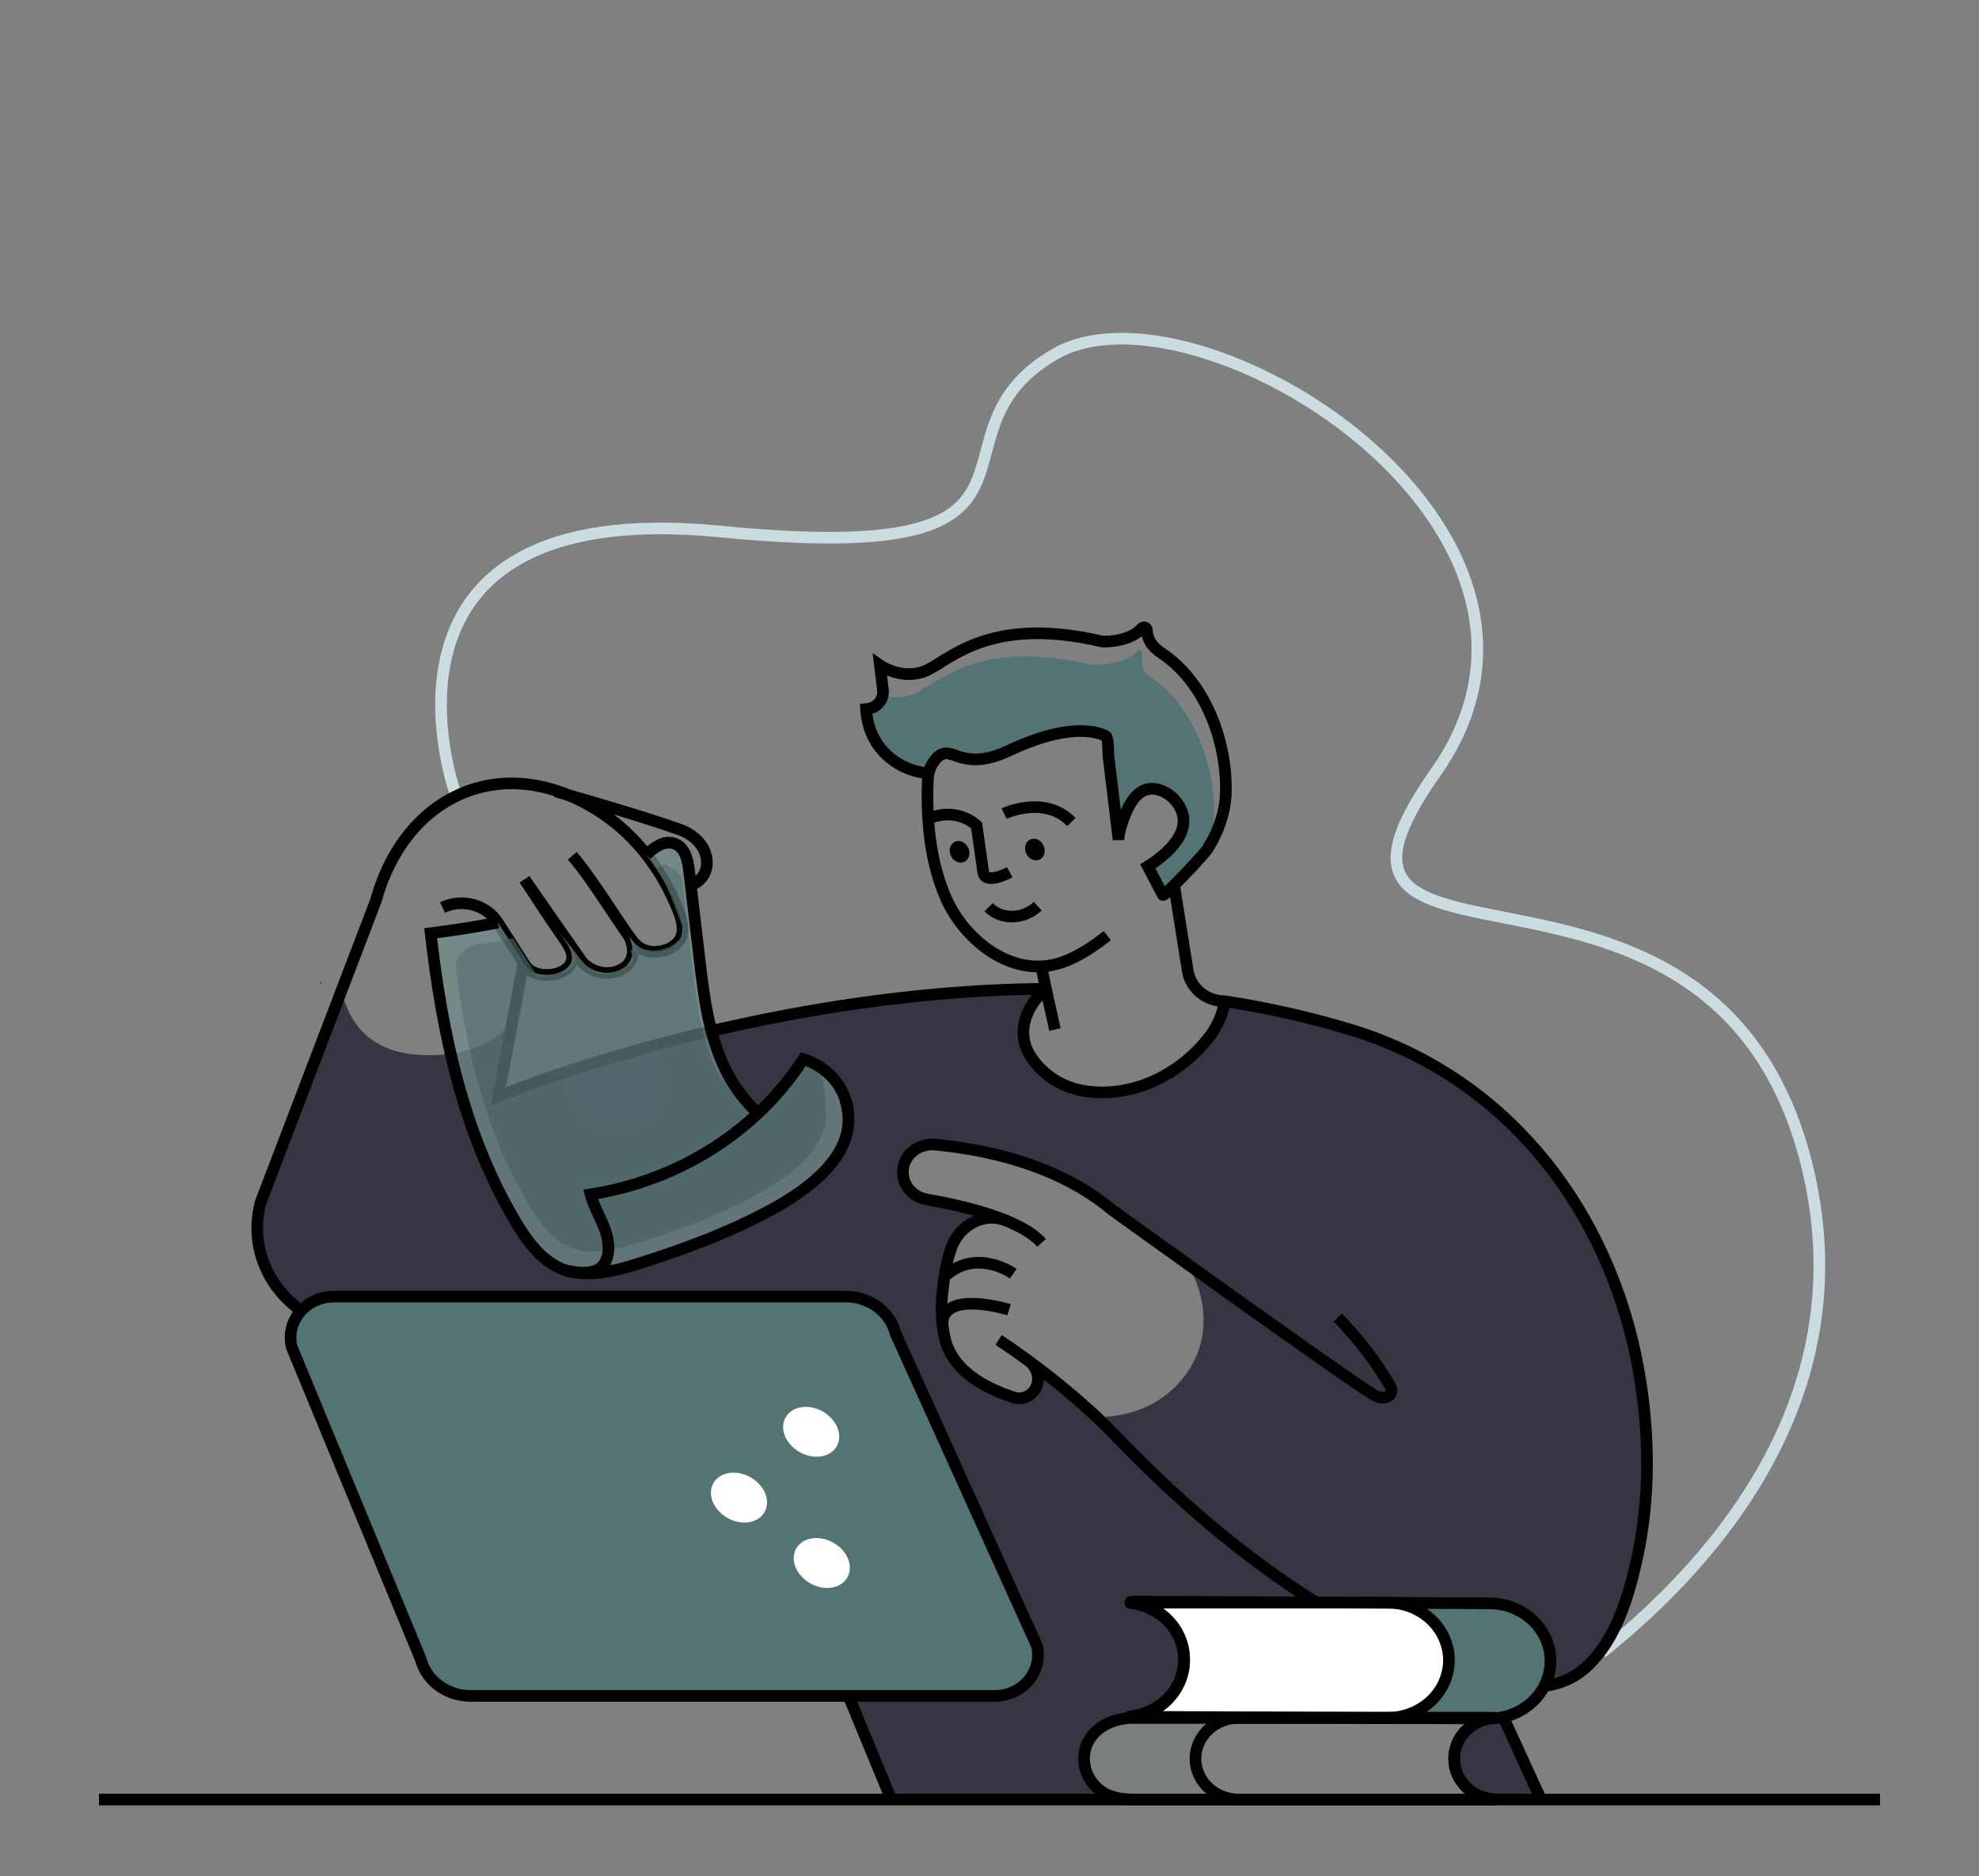 <svg width="250" height="237" viewBox="0 0 250 237" fill="none" xmlns="http://www.w3.org/2000/svg">
<rect x="0" y="0" width="250" height="237" fill="#808080" stroke="none"/>
<path d="M57.5 100.167C57.5 100.167 44.043 62.554 90.983 67.145C137.923 71.735 115.495 55.087 133.233 44.756C150.97 34.425 203.233 66.566 181.368 97.567C159.503 128.568 216.31 100.209 228.16 146.829C235.473 175.598 217.33 196.773 202.363 208.776" stroke="#CCDDE2" stroke-width="1.468" stroke-miterlimit="10"/>
<path d="M206.94 172.833C203.413 153.537 190.923 136.271 170.63 130.091C165.439 128.519 160.131 127.315 154.75 126.49V126.516C154.47 128.117 153.805 129.638 152.808 130.96C150.693 133.697 147.778 135.945 144.403 137.116C140.958 138.32 136.69 138.476 133.493 136.582C131.568 135.444 129.7 133.439 129.363 131.276C128.978 128.839 130.293 126.532 132.143 124.922C116.463 125.042 101.713 127.479 89.893 130.254C90.302 131.874 90.87 133.455 91.588 134.977C92.593 137.098 94.013 139.021 95.773 140.644C97.969 138.589 99.891 136.29 101.498 133.796C103.035 134.271 104.39 135.163 105.395 136.36C106.4 137.557 107.01 139.006 107.15 140.528V140.606C107.77 146.134 102.135 150.288 97.4 152.843C91.93 155.814 85.833 158.038 79.843 159.887C77.373 160.652 74.163 161.304 71.555 160.506C71.275 160.421 71.001 160.318 70.736 160.197C68.135 158.992 66.395 156.468 65.038 154.161C61.17 147.608 58.656 140.465 56.95 133.132C45.118 134.561 43.763 126.993 43.06 125.137L32.938 151.865C32.407 153.787 32.349 155.797 32.77 157.743C33.191 159.689 34.078 161.517 35.363 163.088C36.649 164.659 38.299 165.931 40.186 166.806C42.074 167.68 44.148 168.135 46.251 168.133H88.156L107.19 214.252L112.585 227.341H143.4C140.9 227.341 139.533 226.765 138.54 225.825C137.515 224.857 136.938 223.544 136.935 222.175C136.935 219.341 139.398 217.017 143.4 217.017H143.683C143.38 217.017 143.09 216.991 142.788 216.965C142.975 216.946 143.161 216.917 143.345 216.878C143.147 216.873 142.949 216.859 142.753 216.835C144.558 216.634 146.231 215.84 147.479 214.591C148.727 213.343 149.471 211.72 149.58 210.006C149.585 209.917 149.585 209.828 149.58 209.739V209.602C149.537 207.845 148.826 206.161 147.577 204.858C146.328 203.555 144.625 202.721 142.778 202.506C142.988 202.49 143.188 202.473 143.39 202.473C143.208 202.431 143.005 202.405 142.815 202.379C143.115 202.353 143.418 202.334 143.708 202.334L166.253 202.447L170.4 202.464H175.323C175.55 202.464 175.78 202.464 175.998 202.49L183.31 202.525L188.195 202.551C190.237 202.567 192.189 203.346 193.624 204.718C195.059 206.09 195.86 207.943 195.853 209.871C195.85 210.962 195.583 212.037 195.07 213.015C197.166 212.761 199.11 211.846 200.585 210.417C204.103 207.024 205.618 201.944 206.665 197.429C208.518 189.386 208.408 180.911 206.94 172.833ZM149.98 173.376C145.733 179.551 138.5 178.996 138.5 178.996C138.5 178.996 137.9 179.548 136.5 177.196C135.1 174.844 131.113 173.236 131.113 173.236C130.795 175.598 130.138 179.187 123.613 174.535C117.088 169.883 119.055 163.101 119.613 159.519C120.17 155.937 122.393 154.749 122.393 154.749L125.018 153.441C125.018 153.441 117.425 151.596 117.06 151.528C116.695 151.459 109.933 146.111 116.795 144.699C123.658 143.286 134.355 148.902 136.423 150.012C138.49 151.122 150.573 160.775 150.573 160.775C150.573 160.775 154.25 167.21 149.98 173.376Z" fill="#353642"/>
<path d="M56.94 133.137C56.94 133.137 62.663 132.481 64.805 128.622L62.938 138.519C62.938 138.519 85.703 131.198 89.878 130.254C89.878 130.254 91.223 138.446 96.578 140.644L102.103 134.008C102.103 134.008 109.03 135.661 107.135 144.578C105.24 153.495 79.03 160.948 74.585 160.775C70.14 160.603 65.355 158.019 60.455 144.137L56.94 133.137Z" fill="#353642"/>
<path d="M66.263 111.091C67.713 113.32 69.17 115.544 70.675 117.741C71.603 119.094 73.293 121.023 71.495 122.437C70.91 122.861 70.204 123.108 69.468 123.146C68.312 123.243 67.1 122.981 66.397 122.043L62.898 116.565C62.2 115.472 61.092 114.668 59.795 114.311C58.498 113.955 57.106 114.074 55.898 114.642" stroke="black" stroke-width="1.468" stroke-miterlimit="10"/>
<path d="M79.501 118.307C80.416 120.362 79.796 121.687 78.726 122.352C76.976 123.436 74.633 122.917 73.393 121.335L66.276 111.103" stroke="black" stroke-width="1.468" stroke-miterlimit="10"/>
<path d="M72.288 108.116C74.878 111.091 78.145 116.617 79.953 118.924C81.76 121.231 84.555 119.84 84.555 119.84C86.826 118.685 86.441 116.77 85.448 114.444C83.003 108.734 79.513 104.937 75.621 102.448C63.558 94.74 51.183 100.427 47.501 113.731L32.938 151.866C32.407 153.787 32.349 155.798 32.77 157.743C33.191 159.689 34.078 161.518 35.363 163.089C36.649 164.66 38.299 165.931 40.186 166.806C42.074 167.681 44.148 168.135 46.251 168.133H88.156L112.593 227.344" stroke="black" stroke-width="1.468" stroke-miterlimit="10"/>
<path d="M87.25 111.825C90.25 110.843 90.113 106.323 85.855 104.798C81.153 103.112 72.803 100.727 70.705 100.132C70.692 100.122 70.677 100.116 70.66 100.115C70.513 100.072 70.41 100.037 70.33 100.021L70.213 99.985" stroke="black" stroke-width="1.468" stroke-miterlimit="10"/>
<path d="M131.575 157.016C128.95 154.036 121.765 152.347 117.075 151.53C116.287 151.39 115.568 151.012 115.027 150.453C114.486 149.894 114.152 149.184 114.075 148.43C114.02 147.921 114.083 147.407 114.257 146.923C114.537 146.18 115.073 145.547 115.778 145.126C116.484 144.705 117.319 144.519 118.15 144.599C126.15 145.365 134.4 147.743 140.502 152.864C140.502 152.864 170.085 174.188 173.617 176.264C175.075 177.1 176.435 176.113 175.447 174.8L175.137 174.299C173.399 171.48 171.341 168.849 169 166.45" stroke="black" stroke-width="1.468" stroke-miterlimit="10"/>
<path d="M132.123 124.919C94.918 125.212 62.938 138.516 62.938 138.516L66.13 121.613" stroke="black" stroke-width="1.468" stroke-miterlimit="10"/>
<path d="M189.907 216.913C189.907 216.913 185.855 216.047 184.777 219.112C183.7 222.177 182.575 227.053 190.322 227.341C198.07 227.63 193.52 226.191 193.072 223.823C192.625 221.454 189.907 216.913 189.907 216.913Z" fill="#353642"/>
<path d="M128 160.905C128 160.905 123.627 157.774 119.69 160.948C119.524 161.085 119.379 161.244 119.26 161.42" stroke="black" stroke-width="1.468" stroke-miterlimit="10"/>
<g opacity="0.77">
<path opacity="0.77" d="M73.378 121.323C74.628 122.907 76.968 123.425 78.71 122.338C79.768 121.677 80.388 120.359 79.495 118.324C79.658 118.548 79.805 118.747 79.95 118.928C81.755 121.245 84.553 119.849 84.553 119.849C86.823 118.695 86.44 116.779 85.448 114.451C84.477 112.145 83.202 109.963 81.655 107.957C82.668 107.062 83.87 106.158 85.138 106.554C86.505 106.984 86.888 108.604 87.043 109.955C87.115 110.583 87.188 111.204 87.26 111.832L88.355 121.08C88.72 124.149 89.085 127.264 89.878 130.261C90.287 131.881 90.855 133.462 91.573 134.984C92.577 137.105 93.997 139.028 95.758 140.651C97.953 138.596 99.876 136.297 101.483 133.803C103.02 134.278 104.375 135.17 105.38 136.367C106.385 137.564 106.995 139.013 107.135 140.535V140.613C107.755 146.141 102.12 150.295 97.385 152.85C91.915 155.821 85.818 158.045 79.828 159.894C77.358 160.659 74.148 161.311 71.54 160.513C71.259 160.429 70.985 160.325 70.72 160.204C68.12 158.999 66.38 156.475 65.023 154.168C58.523 143.128 55.823 130.452 54.4 117.899C57.245 117.528 60.08 117.115 62.88 116.546C62.88 116.546 62.88 116.565 62.898 116.572L66.125 121.627L66.39 122.048C67.09 122.992 68.303 123.245 69.46 123.151C70.196 123.116 70.903 122.869 71.485 122.442C73.28 121.025 71.595 119.103 70.665 117.75" fill="white"/>
<path opacity="0.77" d="M73.378 121.323C74.628 122.907 76.968 123.425 78.71 122.338C79.768 121.677 80.388 120.359 79.495 118.324C79.658 118.548 79.805 118.747 79.95 118.928C81.755 121.245 84.553 119.849 84.553 119.849C86.823 118.695 86.44 116.779 85.448 114.451C84.477 112.145 83.202 109.963 81.655 107.957C82.668 107.062 83.87 106.158 85.138 106.554C86.505 106.984 86.888 108.604 87.043 109.955C87.115 110.583 87.188 111.204 87.26 111.832L88.355 121.08C88.72 124.149 89.085 127.264 89.878 130.261C90.287 131.881 90.855 133.462 91.573 134.984C92.577 137.105 93.997 139.028 95.758 140.651C97.953 138.596 99.876 136.297 101.483 133.803C103.02 134.278 104.375 135.17 105.38 136.367C106.385 137.564 106.995 139.013 107.135 140.535V140.613C107.755 146.141 102.12 150.295 97.385 152.85C91.915 155.821 85.818 158.045 79.828 159.894C77.358 160.659 74.148 161.311 71.54 160.513C71.259 160.429 70.985 160.325 70.72 160.204C68.12 158.999 66.38 156.475 65.023 154.168C58.523 143.128 55.823 130.452 54.4 117.899C57.245 117.528 60.08 117.115 62.88 116.546C62.88 116.546 62.88 116.565 62.898 116.572L66.125 121.627L66.39 122.048C67.09 122.992 68.303 123.245 69.46 123.151C70.196 123.116 70.903 122.869 71.485 122.442C73.28 121.025 71.595 119.103 70.665 117.75" fill="#547373"/>
<path opacity="0.77" d="M74.145 122.072C75.253 123.488 77.145 123.309 78.71 122.338C79.656 121.748 80.43 121.92 79.633 120.1C79.781 120.298 79.8 119.627 79.93 119.776C81.543 121.845 79.951 118.921 79.951 118.921C82.201 121.606 87.098 119.077 86.201 117.002C85.251 114.765 84.251 111.459 82.983 109.806C83.983 108.914 83.79 109.046 85.063 109.757C85.405 109.964 85.691 110.244 85.899 110.574C86.107 110.904 86.231 111.275 86.26 111.658C86.363 112.557 86.466 113.419 86.568 114.298L87.543 122.563C87.871 125.309 88.195 128.084 88.903 130.757C89.269 132.202 89.776 133.612 90.418 134.97C91.313 136.837 94.188 139.947 95.758 141.371C97.71 139.541 100.051 136.176 101.483 133.94C104.233 134.738 104.113 137.222 104.308 139.936V140.007C104.863 144.94 99.833 148.645 95.618 150.928C90.733 153.58 85.29 155.564 79.943 157.217C77.738 157.901 74.873 158.492 72.546 157.769C72.294 157.694 72.05 157.602 71.813 157.493C69.493 156.416 67.938 154.166 66.725 152.104C61.418 143.1 58.956 132.877 57.6 122.629C57.501 121.862 57.721 121.089 58.213 120.472C58.706 119.855 59.433 119.443 60.24 119.323C61.763 119.087 63.281 118.851 64.788 118.534L64.831 118.553L67.71 123.066C68.338 123.904 68.441 123.247 69.473 123.162C70.126 123.108 71.391 122.988 71.895 122.589C73.498 121.328 72.593 120.806 71.763 119.599" fill="#547373"/>
</g>
<path d="M127.472 165.463C127.472 165.463 119.17 162.884 119.045 167.22" stroke="black" stroke-width="1.468" stroke-miterlimit="10"/>
<path opacity="0.54" d="M53.155 209.628L36.872 170.226C36.67 169.463 36.656 168.667 36.828 167.899C37.001 167.13 37.357 166.408 37.869 165.789C38.381 165.169 39.036 164.668 39.784 164.324C40.532 163.979 41.353 163.8 42.185 163.8H106.86C108.312 163.8 109.722 164.262 110.863 165.111C112.004 165.96 112.808 167.147 113.147 168.481L130.972 207.874C131.165 208.634 131.173 209.425 130.995 210.188C130.818 210.952 130.459 211.667 129.947 212.28C129.435 212.894 128.782 213.39 128.038 213.731C127.294 214.072 126.477 214.25 125.65 214.25H59.427C57.986 214.251 56.586 213.796 55.449 212.959C54.312 212.121 53.505 210.949 53.155 209.628Z" fill="white"/>
<path d="M130.175 172.11C130.175 172.11 131.523 173.277 131.01 174.944C130.63 176.179 129.33 176.958 128.043 176.535C123.943 175.196 120.25 172.922 119.35 169.057C118.925 167.1 118.833 165.091 119.078 163.106C119.275 161.266 119.563 159.28 120.218 157.531C121.218 154.843 124.28 152.971 127.253 154.265" stroke="black" stroke-width="1.468" stroke-miterlimit="10"/>
<path d="M53.155 209.628L36.872 170.226C36.67 169.463 36.656 168.667 36.828 167.899C37.001 167.13 37.357 166.408 37.869 165.789C38.381 165.169 39.036 164.668 39.784 164.324C40.532 163.979 41.353 163.8 42.185 163.8H106.86C108.312 163.8 109.722 164.262 110.863 165.111C112.004 165.96 112.808 167.147 113.147 168.481L130.972 207.874C131.165 208.634 131.173 209.425 130.995 210.188C130.818 210.952 130.459 211.667 129.947 212.28C129.435 212.894 128.782 213.39 128.038 213.731C127.294 214.072 126.477 214.25 125.65 214.25H59.427C57.986 214.251 56.586 213.796 55.449 212.959C54.312 212.121 53.505 210.949 53.155 209.628Z" fill="#547373"/>
<path d="M53.155 209.628L36.872 170.226C36.67 169.463 36.656 168.667 36.828 167.899C37.001 167.13 37.357 166.408 37.869 165.789C38.381 165.169 39.036 164.668 39.784 164.324C40.532 163.979 41.353 163.8 42.185 163.8H106.86C108.312 163.8 109.722 164.262 110.863 165.111C112.004 165.96 112.808 167.147 113.147 168.481L130.972 207.874C131.165 208.634 131.173 209.425 130.995 210.188C130.818 210.952 130.459 211.667 129.947 212.28C129.435 212.894 128.782 213.39 128.038 213.731C127.294 214.072 126.477 214.25 125.65 214.25H59.427C57.986 214.251 56.586 213.796 55.449 212.959C54.312 212.121 53.505 210.949 53.155 209.628Z" stroke="black" stroke-width="1.468" stroke-linecap="square" stroke-linejoin="round"/>
<path d="M55.538 208.042L40.515 171.676C40.33 170.972 40.316 170.238 40.475 169.529C40.635 168.82 40.964 168.154 41.436 167.583C41.909 167.012 42.513 166.549 43.203 166.232C43.893 165.914 44.65 165.748 45.418 165.748H105.083C106.423 165.748 107.723 166.174 108.776 166.957C109.828 167.74 110.57 168.835 110.883 170.065L127.33 206.41C127.508 207.111 127.515 207.841 127.351 208.545C127.187 209.25 126.856 209.909 126.383 210.475C125.911 211.042 125.308 211.499 124.621 211.814C123.935 212.128 123.181 212.292 122.418 212.292H61.323C59.995 212.293 58.705 211.876 57.657 211.106C56.609 210.336 55.864 209.257 55.538 208.042Z" fill="#547373"/>
<path d="M183.23 202.336L194.67 227.342" stroke="black" stroke-width="1.468" stroke-miterlimit="10"/>
<path d="M237.5 227.341H12.5" stroke="black" stroke-width="1.468" stroke-miterlimit="10"/>
<path d="M131.092 114.484C129.237 116.214 126.467 116.212 124.89 114.612" stroke="black" stroke-width="1.468" stroke-miterlimit="10"/>
<path d="M81.655 107.95C82.668 107.055 83.87 106.151 85.138 106.547C86.505 106.977 86.888 108.597 87.043 109.948C87.481 113.66 87.918 117.368 88.355 121.073C88.91 125.795 89.495 130.632 91.573 134.972C92.578 137.093 93.997 139.016 95.758 140.639" stroke="black" stroke-width="1.468" stroke-miterlimit="10"/>
<path d="M107.135 140.611V140.533C106.996 139.011 106.385 137.562 105.38 136.365C104.375 135.168 103.02 134.276 101.483 133.801C99.876 136.295 97.954 138.594 95.758 140.649C90.001 146.056 82.606 149.637 74.598 150.895C74.983 152.343 75.775 153.66 76.323 155.054C76.87 156.447 77.143 158.06 76.478 159.403C75.638 161.118 73.228 160.893 71.553 160.513C71.535 160.513 71.525 160.513 71.508 160.513" stroke="black" stroke-width="1.468" stroke-miterlimit="10"/>
<path d="M62.885 116.543C60.085 117.113 57.25 117.526 54.405 117.897C55.828 130.45 58.518 143.126 65.028 154.166C66.385 156.473 68.125 158.997 70.725 160.201C70.99 160.323 71.264 160.426 71.545 160.511C74.153 161.321 77.363 160.657 79.833 159.892C85.833 158.041 91.92 155.819 97.39 152.848C102.113 150.291 107.748 146.139 107.14 140.611C107.082 140.002 106.95 139.402 106.748 138.821" stroke="black" stroke-width="1.468" stroke-miterlimit="10"/>
<path d="M109.705 91.503C110.125 93.155 111.082 94.642 112.444 95.752C113.805 96.864 115.501 97.543 117.293 97.695C117.441 97.013 117.764 96.376 118.233 95.838C120.233 93.612 121.085 97.789 127.483 94.79C136.348 90.624 139.713 93.014 139.713 93.014C140.008 93.222 139.963 95.139 140.013 95.489C140.263 97.48 140.488 99.461 140.735 101.449C140.885 102.663 141.033 103.867 141.173 105.072C141.293 104.867 141.427 104.669 141.573 104.479C142.38 101.78 143.823 98.592 146.933 99.964C147.562 100.254 148.111 100.68 148.533 101.208C150.595 103.768 149.033 106.24 146.875 108.071C146.334 108.638 145.73 109.149 145.073 109.594C145.428 110.288 146.878 113.044 146.878 113.053C147.028 113.332 152.095 107.915 152.473 107.324C153.037 105.878 153.339 104.353 153.368 102.812C153.45 96.476 150.72 89.101 145.288 85.467C143.94 84.567 144.37 83.701 144.288 82.477C144.282 82.411 144.255 82.349 144.211 82.297C144.166 82.246 144.107 82.208 144.039 82.189C143.972 82.171 143.9 82.172 143.833 82.192C143.766 82.213 143.708 82.252 143.665 82.305C141.963 84.156 137.748 83.972 137.748 83.972C123.118 80.51 118.2 86.655 115.248 87.751C114.043 88.182 112.717 88.203 111.498 87.81C111.426 88.191 111.245 88.546 110.975 88.838C110.705 89.129 110.356 89.345 109.965 89.463L110.04 90.103C110.104 90.592 109.985 91.087 109.705 91.503Z" fill="#547373"/>
<path d="M117.303 97.704C115.511 97.552 113.815 96.873 112.454 95.762C111.093 94.651 110.135 93.165 109.715 91.512C109.551 90.878 109.447 90.232 109.405 89.581L109.52 89.569C109.678 89.558 109.832 89.526 109.98 89.474C110.371 89.357 110.72 89.141 110.99 88.849C111.26 88.558 111.441 88.203 111.513 87.821C111.559 87.61 111.568 87.393 111.54 87.179L111.165 84.052C111.165 84.052 113.81 85.911 116.745 84.825C119.68 83.738 124.608 77.594 139.245 81.046C139.245 81.046 142.55 81.231 144.245 79.379C144.288 79.326 144.347 79.287 144.413 79.267C144.48 79.246 144.552 79.245 144.619 79.263C144.687 79.282 144.747 79.32 144.791 79.371C144.835 79.422 144.862 79.486 144.868 79.552C144.955 80.777 145.435 81.644 146.785 82.541C152.218 86.178 154.948 93.55 154.863 99.886C154.838 102.514 153.913 105.109 152.485 107.336C152.108 107.927 147.04 113.344 146.89 113.065C146.89 113.065 145.44 110.3 145.085 109.605L145 109.452L145.163 109.35C145.766 108.963 146.343 108.54 146.888 108.082C149.043 106.252 150.608 103.78 148.545 101.22C148.123 100.692 147.575 100.266 146.945 99.976C143.825 98.604 142.393 101.792 141.585 104.491C141.429 105.006 141.332 105.537 141.298 106.073C141.26 105.742 141.223 105.423 141.185 105.093C141.045 103.888 140.898 102.684 140.748 101.47C140.498 99.482 140.263 97.501 140.025 95.51C139.988 95.17 140.025 93.243 139.725 93.035C139.725 93.035 136.358 90.646 127.495 94.811C121.098 97.81 120.245 93.63 118.245 95.86C117.777 96.397 117.454 97.034 117.305 97.716C117.26 97.935 117.23 98.156 117.218 98.379C117.213 98.408 117.213 98.438 117.218 98.467C117.188 98.956 117.178 99.442 117.165 99.919C117.118 104.521 117.653 109.329 119.565 113.603C121.89 118.784 128.043 123.894 134.44 121.479C136.44 120.721 138.233 119.5 139.873 118.203" stroke="black" stroke-width="1.468" stroke-miterlimit="10"/>
<path d="M121.681 108.929C122.317 108.728 122.624 107.975 122.367 107.248C122.109 106.521 121.384 106.094 120.748 106.296C120.112 106.496 119.805 107.249 120.062 107.976C120.32 108.704 121.045 109.13 121.681 108.929Z" fill="black"/>
<path d="M131.199 108.642C131.836 108.441 132.143 107.688 131.885 106.961C131.627 106.233 130.903 105.807 130.266 106.008C129.63 106.209 129.323 106.962 129.581 107.689C129.838 108.416 130.563 108.843 131.199 108.642Z" fill="black"/>
<path d="M127.56 110.198C127.56 110.198 124.393 111.896 124.2 110.134C124.14 109.591 123.365 104.271 123.365 104.271C123.365 104.271 120.805 101.709 116.883 103.603" stroke="black" stroke-width="1.468" stroke-miterlimit="10"/>
<path d="M126.848 102.781C126.848 102.781 131.963 100.368 135.348 103.846" stroke="black" stroke-width="1.468" stroke-miterlimit="10"/>
<path d="M131.537 122.072L132.125 124.919C130.272 126.532 128.962 128.844 129.345 131.279C129.685 133.437 131.555 135.447 133.472 136.578C136.677 138.467 140.94 138.318 144.39 137.116C147.762 135.935 150.68 133.694 152.795 130.96C153.791 129.638 154.454 128.119 154.735 126.518V126.49" stroke="black" stroke-width="1.468" stroke-miterlimit="10"/>
<path d="M132.125 124.919L133.269 130.063" stroke="black" stroke-width="1.468" stroke-miterlimit="10"/>
<path d="M148.318 111.825L150.048 122.676C150.218 123.738 150.787 124.707 151.65 125.407C152.513 126.107 153.613 126.491 154.75 126.49C160.134 127.314 165.446 128.517 170.64 130.089C190.933 136.271 203.423 153.538 206.95 172.83C208.418 180.909 208.528 189.382 206.685 197.415C205.638 201.937 204.123 207.017 200.605 210.403C196.038 214.819 189.028 213.001 183.63 211.005C166.873 204.849 152.935 193.897 140.9 181.357C134.465 174.651 126.15 169.276 126.15 169.276" stroke="black" stroke-width="1.468" stroke-miterlimit="10"/>
<path d="M61.075 199.902C59.196 199.885 57.558 198.452 57.136 196.456C56.3 192.532 56.081 186.463 62.173 185.138C69.785 183.485 75.641 191.316 78.51 196.265C79.475 197.918 78.383 200.043 76.585 200.043L61.075 199.902Z" fill="#547373" fill-opacity="0.1"/>
<path d="M63.588 181.806C65.204 180.79 65.229 178.142 63.644 175.891C62.058 173.64 59.462 172.639 57.846 173.655C56.23 174.671 56.205 177.319 57.791 179.57C59.377 181.821 61.972 182.822 63.588 181.806Z" fill="#547373" fill-opacity="0.1"/>
<path d="M188.693 217.043C188.575 217.06 188.443 217.076 188.328 217.102H188.283L170.5 217.015L143.818 216.885C143.715 216.885 143.615 216.885 143.515 216.885C143.317 216.88 143.12 216.866 142.923 216.842C144.731 216.644 146.407 215.85 147.655 214.599C148.904 213.349 149.646 211.722 149.75 210.006C149.756 209.917 149.756 209.828 149.75 209.739V209.602C149.743 207.923 149.124 206.298 147.996 204.999C146.869 203.701 145.302 202.809 143.56 202.473C143.378 202.431 143.178 202.405 142.985 202.379C143.288 202.353 143.588 202.334 143.88 202.334L166.423 202.447L170.573 202.464L176.17 202.49C178.087 202.655 179.869 203.49 181.169 204.83C182.469 206.171 183.192 207.921 183.198 209.739C183.198 210.082 183.171 210.425 183.115 210.764C182.849 212.495 181.934 214.077 180.536 215.225C179.139 216.372 177.352 217.007 175.5 217.015H189.045C188.265 217.015 188.483 217.015 188.693 217.043Z" fill="white"/>
<path d="M152.622 225.825C153.13 226.308 153.734 226.69 154.4 226.951C155.066 227.211 155.779 227.344 156.5 227.341H143.405C140.905 227.341 139.54 226.765 138.545 225.825C137.522 224.855 136.946 223.543 136.942 222.175C136.942 219.341 139.402 217.017 143.405 217.017H156.5C155.419 217.016 154.361 217.317 153.462 217.884C152.563 218.45 151.861 219.257 151.447 220.2C151.033 221.143 150.925 222.182 151.137 223.183C151.348 224.184 151.869 225.104 152.635 225.825H152.622Z" fill="#547373" fill-opacity="0.1"/>
<path d="M195.87 209.869C195.867 210.96 195.598 212.035 195.085 213.012C194.719 213.751 194.216 214.422 193.6 214.994C192.585 215.944 191.31 216.609 189.917 216.913C189.344 217.039 188.756 217.102 188.167 217.102C188.287 217.076 188.417 217.06 188.532 217.043C188.322 217.024 188.105 217.017 188.887 217.017H175.34C177.193 217.011 178.981 216.376 180.38 215.228C181.778 214.08 182.694 212.496 182.96 210.764C183.015 210.425 183.043 210.083 183.042 209.739C183.037 207.921 182.313 206.17 181.013 204.83C179.713 203.489 177.93 202.654 176.012 202.49L183.325 202.525L188.21 202.551C190.251 202.568 192.203 203.346 193.638 204.718C195.074 206.089 195.876 207.941 195.87 209.869Z" fill="#547373"/>
<path d="M195.87 209.867C195.855 211.796 195.031 213.641 193.578 214.998C192.126 216.355 190.163 217.112 188.12 217.105L143.64 216.887C143.343 216.887 143.045 216.866 142.745 216.838C144.62 216.637 146.352 215.794 147.613 214.467C148.873 213.141 149.575 211.424 149.585 209.642C149.595 207.86 148.912 206.136 147.666 204.797C146.42 203.458 144.698 202.598 142.825 202.379C143.123 202.349 143.421 202.335 143.72 202.336L188.2 202.553C190.243 202.567 192.197 203.344 193.634 204.714C195.072 206.085 195.876 207.938 195.87 209.867Z" stroke="black" stroke-width="1.468" stroke-linecap="square" stroke-linejoin="round"/>
<path d="M183.037 209.737C183.033 211.666 182.22 213.515 180.776 214.879C179.332 216.243 177.375 217.011 175.332 217.015H143.685C143.386 217.013 143.087 216.997 142.79 216.968C144.664 216.757 146.391 215.905 147.644 214.573C148.897 213.241 149.589 211.52 149.589 209.738C149.589 207.956 148.897 206.236 147.644 204.903C146.391 203.571 144.664 202.719 142.79 202.509C143.088 202.483 143.388 202.464 143.685 202.464H175.332C177.374 202.468 179.33 203.236 180.774 204.598C182.218 205.961 183.031 207.809 183.037 209.737Z" stroke="black" stroke-width="1.468" stroke-linecap="square" stroke-linejoin="round"/>
<path d="M136.942 222.177C136.942 222.854 137.083 223.525 137.358 224.151C137.632 224.776 138.035 225.345 138.542 225.823C139.542 226.768 140.9 227.341 143.402 227.341H188.885C188.102 227.341 188.315 227.327 188.527 227.308C187.196 227.16 185.969 226.556 185.079 225.61C184.189 224.664 183.697 223.443 183.697 222.177C183.697 220.911 184.189 219.69 185.079 218.744C185.969 217.798 187.196 217.194 188.527 217.046C188.315 217.027 188.102 217.012 188.885 217.012H143.402C139.397 217.015 136.942 219.338 136.942 222.177Z" stroke="black" stroke-width="1.468" stroke-linecap="square" stroke-linejoin="round"/>
<path d="M151.018 222.177C151.021 223.546 151.598 224.857 152.623 225.825C153.647 226.793 155.036 227.338 156.485 227.341H187.893C188.103 227.341 188.315 227.327 188.528 227.308C187.197 227.16 185.97 226.556 185.079 225.61C184.189 224.664 183.697 223.443 183.697 222.177C183.697 220.911 184.189 219.69 185.079 218.744C185.97 217.798 187.197 217.194 188.528 217.046C188.315 217.027 188.103 217.012 187.893 217.012H156.485C155.036 217.016 153.648 217.561 152.623 218.529C151.599 219.497 151.022 220.808 151.018 222.177Z" stroke="black" stroke-width="1.468" stroke-linecap="square" stroke-linejoin="round"/>
<path d="M100.105 182.774H86.075C85.433 182.773 84.805 182.596 84.268 182.264C83.731 181.932 83.308 181.459 83.05 180.904C82.95 180.697 82.908 180.47 82.926 180.244C82.945 180.017 83.023 179.799 83.155 179.609C83.287 179.419 83.467 179.264 83.68 179.157C83.892 179.051 84.129 178.997 84.37 179.001H99.285C98.582 180.118 98.94 181.669 100.105 182.774Z" fill="#547373" fill-opacity="0.1"/>
<path d="M109.177 181.409C109.177 181.771 109.025 182.117 108.754 182.372C108.484 182.628 108.117 182.771 107.735 182.772H100.105C98.94 181.669 98.582 180.118 99.285 178.994H106.022C106.664 178.994 107.291 179.17 107.828 179.5C108.366 179.83 108.79 180.301 109.05 180.854C109.131 181.03 109.174 181.218 109.177 181.409Z" fill="#547373"/>
<path d="M105.667 182.774C105.628 182.846 105.582 182.915 105.53 182.98C104.53 184.271 102.357 184.397 100.67 183.23C100.47 183.091 100.281 182.939 100.105 182.774C98.94 181.672 98.582 180.12 99.285 178.996C99.324 178.924 99.37 178.855 99.422 178.791C100.422 177.489 102.585 177.374 104.272 178.531C104.475 178.674 104.667 178.832 104.845 179.003C106 180.101 106.36 181.643 105.667 182.774Z" fill="white"/>
<path d="M112.705 189.729C112.702 190.09 112.548 190.436 112.276 190.691C112.005 190.946 111.637 191.089 111.255 191.089H96.532C97.242 189.96 96.887 188.42 95.72 187.311H109.55C110.192 187.311 110.82 187.487 111.358 187.819C111.895 188.151 112.319 188.623 112.577 189.178C112.659 189.352 112.703 189.539 112.705 189.729Z" fill="#547373"/>
<path d="M96.533 191.089H89.605C88.964 191.089 88.336 190.914 87.799 190.583C87.261 190.253 86.837 189.782 86.578 189.228C86.496 189.055 86.453 188.868 86.45 188.678C86.45 188.499 86.487 188.322 86.559 188.157C86.632 187.992 86.737 187.842 86.871 187.715C87.005 187.589 87.164 187.489 87.339 187.421C87.513 187.352 87.701 187.317 87.89 187.318H95.72C96.888 188.42 97.25 189.96 96.533 191.089Z" fill="#547373" fill-opacity="0.1"/>
<path d="M96.533 191.089C96.5 191.163 96.457 191.233 96.405 191.297C95.405 192.595 93.24 192.713 91.555 191.554C91.351 191.41 91.159 191.252 90.98 191.082C89.823 189.979 89.468 188.439 90.16 187.303C90.2 187.231 90.246 187.161 90.298 187.096C91.298 185.804 93.47 185.679 95.155 186.848C95.356 186.985 95.545 187.138 95.72 187.303C96.888 188.42 97.25 189.96 96.533 191.089Z" fill="white"/>
<path d="M101.438 199.347H92.623C91.981 199.346 91.355 199.17 90.817 198.84C90.28 198.51 89.855 198.039 89.595 197.486C89.496 197.279 89.454 197.051 89.472 196.824C89.491 196.597 89.57 196.379 89.701 196.188C89.833 195.998 90.014 195.842 90.226 195.735C90.439 195.627 90.677 195.573 90.918 195.576H100.618C99.922 196.707 100.28 198.244 101.438 199.347Z" fill="#547373"/>
<path d="M115.723 197.996C115.721 198.355 115.568 198.699 115.298 198.952C115.028 199.205 114.663 199.347 114.283 199.347H101.438C100.28 198.244 99.922 196.704 100.618 195.568H112.568C113.21 195.568 113.838 195.745 114.376 196.077C114.913 196.409 115.337 196.881 115.595 197.436C115.678 197.613 115.721 197.803 115.723 197.996Z" fill="#547373" fill-opacity="0.1"/>
<path d="M107 199.347C106.96 199.419 106.914 199.489 106.863 199.555C105.863 200.853 103.7 200.971 102.013 199.812C101.81 199.668 101.619 199.51 101.44 199.34C100.283 198.237 99.925 196.697 100.62 195.561C100.659 195.488 100.704 195.419 100.755 195.354C101.755 194.062 103.928 193.951 105.615 195.106C105.816 195.243 106.005 195.396 106.18 195.561C107.345 196.678 107.7 198.227 107 199.347Z" fill="white"/>
<path d="M40.402 124.062L40.622 124.121L40.539 124.424C40.487 124.306 40.442 124.185 40.402 124.062Z" fill="#353642"/>
<path d="M79.526 142.954C82.817 142.042 84.546 138.282 83.389 134.557C82.231 130.832 78.625 128.551 75.334 129.464C72.043 130.376 70.314 134.136 71.472 137.861C72.629 141.587 76.236 143.867 79.526 142.954Z" fill="#547373" fill-opacity="0.1"/>
</svg>
